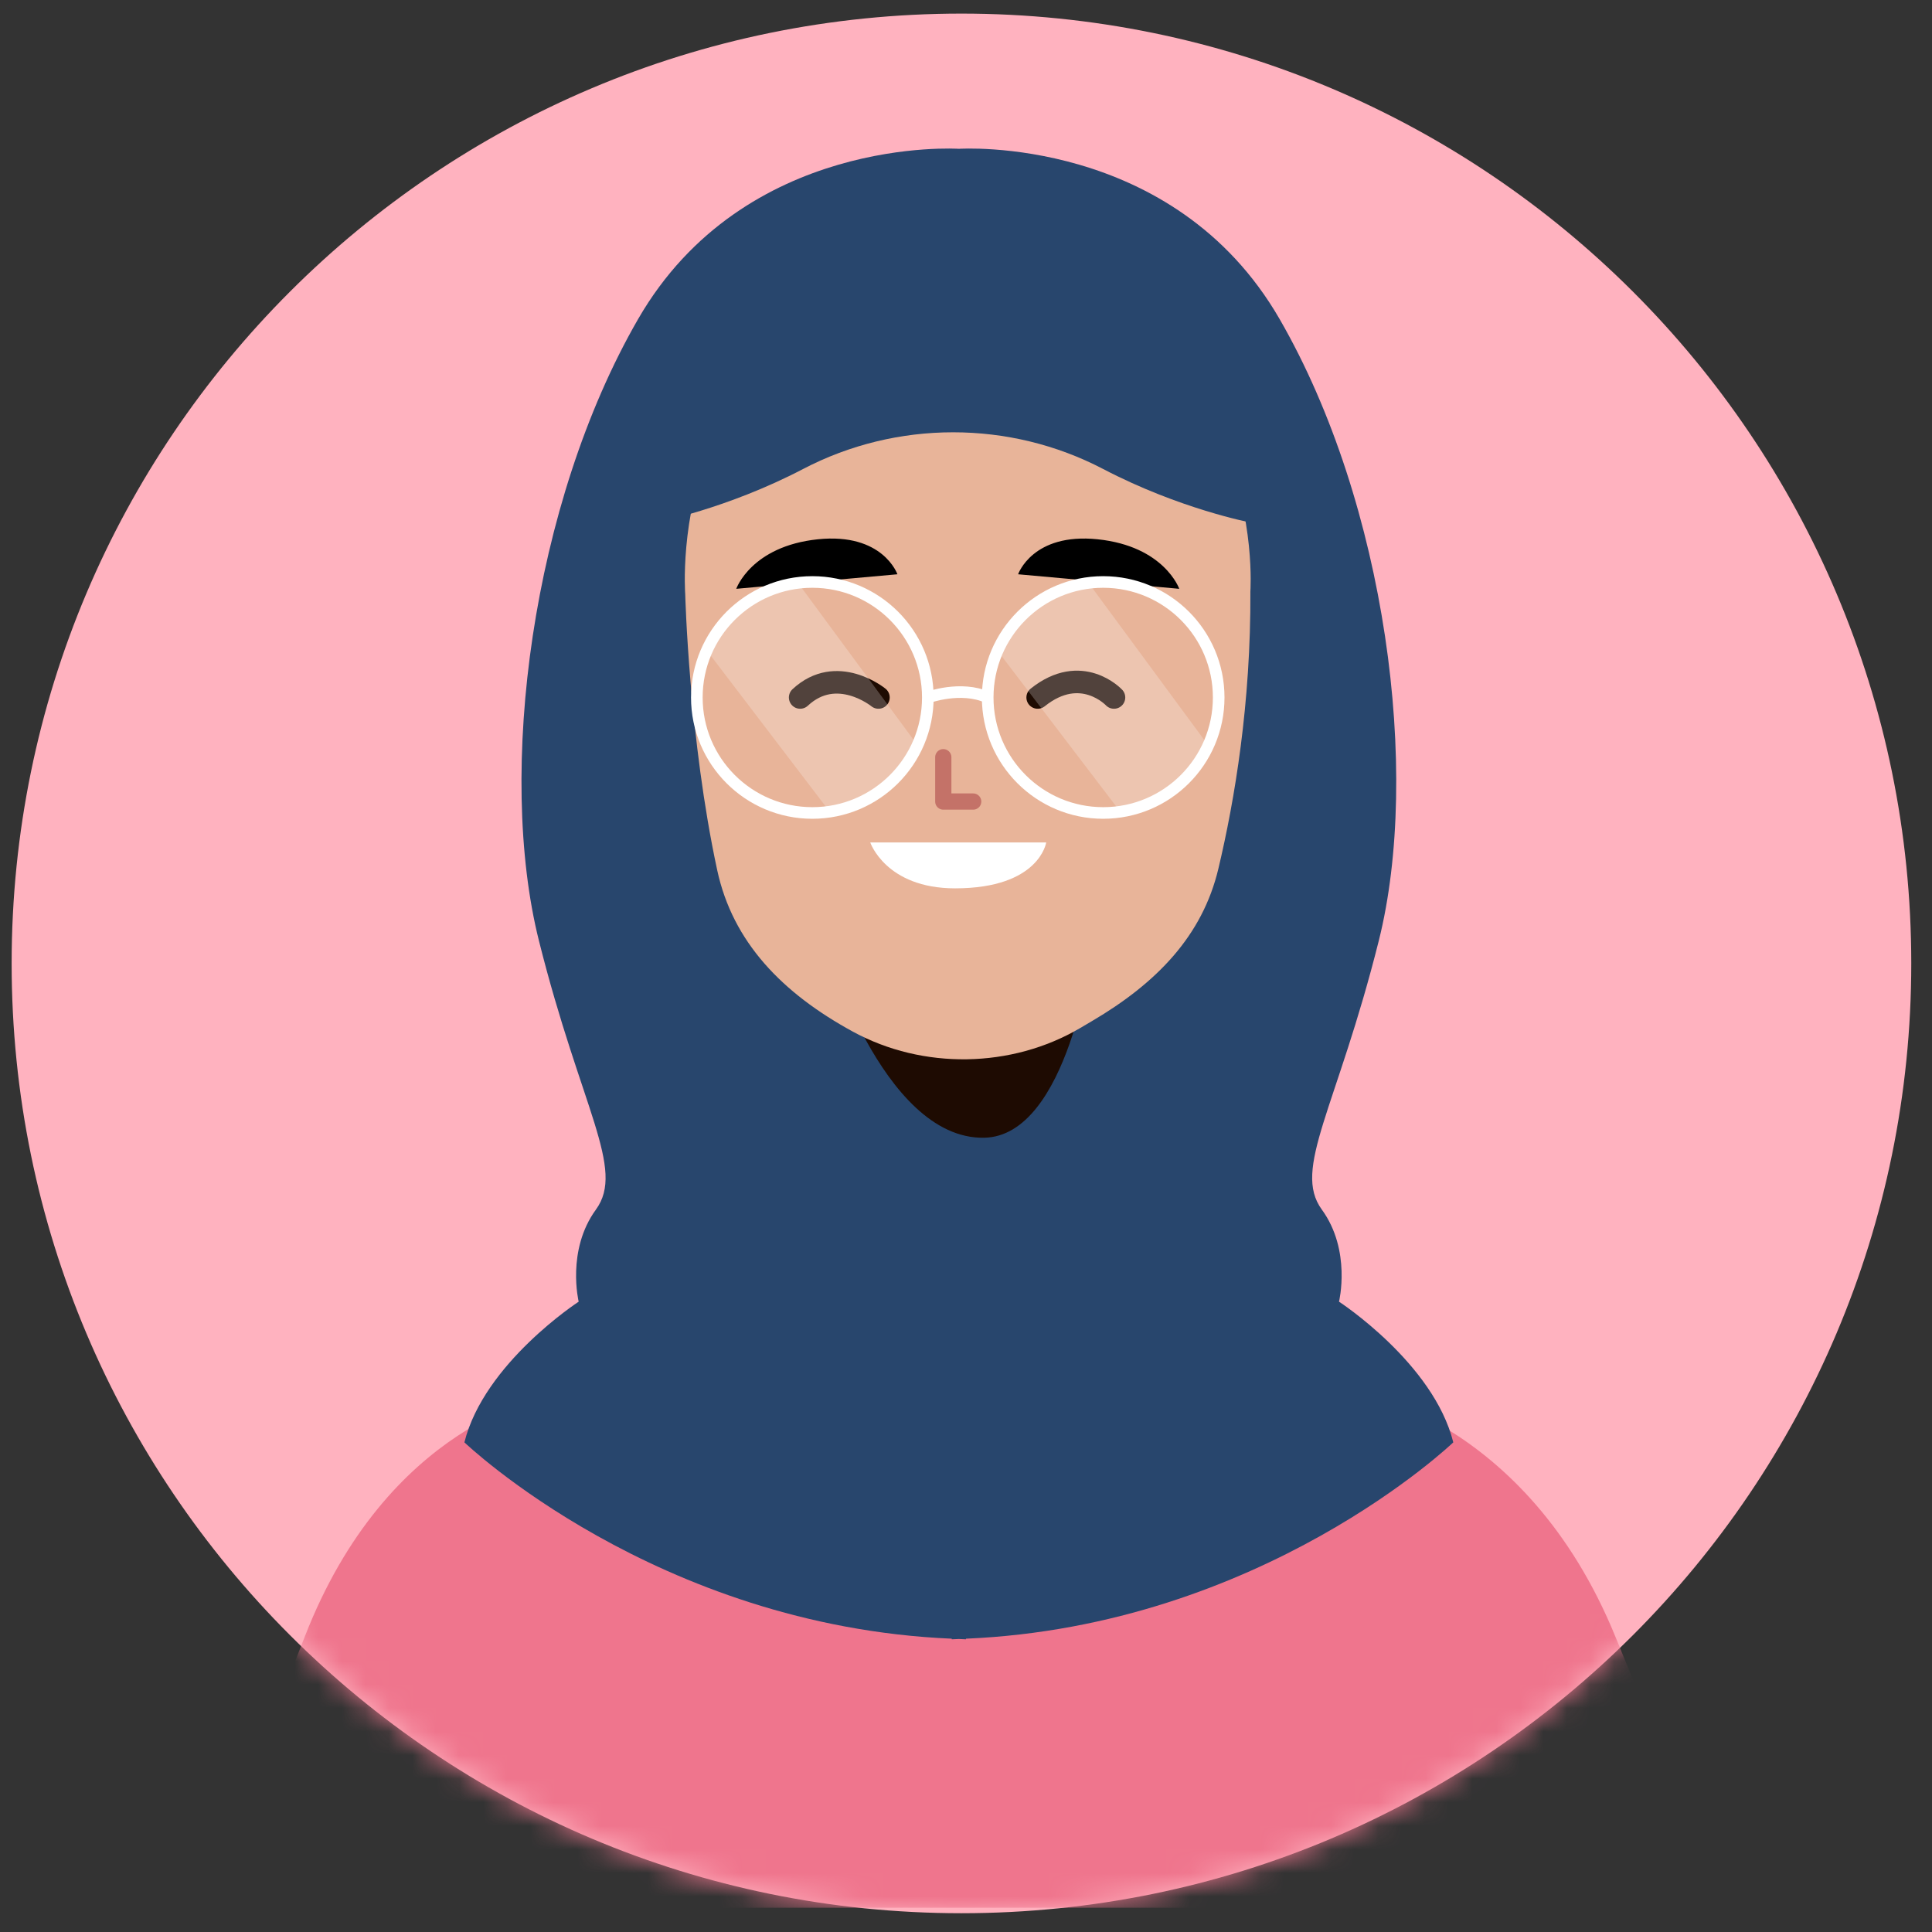 <svg width="82" height="82" viewBox="0 0 82 82" fill="none" xmlns="http://www.w3.org/2000/svg">
<rect x="0" y="0" width="82" height="82" fill="#333333" stroke="none"/>
<path d="M81.12 40.89C81.12 18.626 63.072 0.577 40.807 0.577C18.543 0.577 0.494 18.626 0.494 40.89C0.494 63.154 18.543 81.203 40.807 81.203C63.072 81.203 81.12 63.154 81.12 40.89Z" fill="#FFB2BF"/>
<mask id="mask0_191_5817" style="mask-type:luminance" maskUnits="userSpaceOnUse" x="0" y="0" width="82" height="82">
<path d="M81.12 40.89C81.12 18.626 63.072 0.577 40.807 0.577C18.543 0.577 0.494 18.626 0.494 40.89C0.494 63.154 18.543 81.203 40.807 81.203C63.072 81.203 81.12 63.154 81.12 40.89Z" fill="white"/>
</mask>
<g mask="url(#mask0_191_5817)">
<path d="M53.622 37.704C56.048 37.704 58.015 35.737 58.015 33.311C58.015 30.885 56.048 28.919 53.622 28.919C51.196 28.919 49.23 30.885 49.23 33.311C49.23 35.737 51.196 37.704 53.622 37.704Z" fill="#E8B499"/>
<path d="M56.098 32.623C56.098 32.623 54.328 31.822 52.749 34.903" stroke="#C47268" stroke-width="0.689" stroke-miterlimit="10" stroke-linecap="round" stroke-linejoin="round"/>
<path d="M33.191 33.187C33.26 35.612 31.349 37.634 28.924 37.703C26.5 37.771 24.477 35.861 24.409 33.436C24.341 31.011 26.251 28.989 28.676 28.921C31.101 28.852 33.123 30.762 33.191 33.187Z" fill="#E8B499"/>
<path d="M26.306 32.694C26.306 32.694 28.052 31.843 29.717 34.878" stroke="#C47268" stroke-width="0.689" stroke-miterlimit="10" stroke-linecap="round" stroke-linejoin="round"/>
<path d="M60.556 80.971H20.97L21.041 60.315C21.847 59.816 22.803 59.424 23.758 59.117C26.047 58.39 28.286 58.183 28.286 58.183L40.749 59.438L53.212 58.183C53.212 58.183 54.902 58.34 56.842 58.861C56.849 58.861 56.856 58.868 56.863 58.868C58.075 59.188 59.387 59.659 60.449 60.315L60.556 80.971Z" fill="#EF758D"/>
<path d="M23.81 59.106L38.497 55.247H43.562L56.843 58.861C50.051 65.228 33.193 70.448 24.569 59.402L23.81 59.106Z" fill="#E8B499"/>
<path d="M45.454 42.079C45.454 42.079 43.553 43.824 41.82 44.252C40.087 44.681 38.399 43.368 38.378 43.353C38.356 43.337 36.351 41.834 36.351 41.834L35.538 56.291L35.762 56.532C38.706 59.694 42.945 59.737 45.914 56.637L46.348 56.184L45.454 42.079Z" fill="#E8B499"/>
<path d="M23.808 59.11L22.097 80.971H8.222C9.669 77.577 11.366 73.491 12.928 69.484C16.443 60.429 23.117 59.217 23.758 59.117C23.794 59.11 23.808 59.11 23.808 59.11Z" fill="#EF758D"/>
<path d="M73.369 80.971H59.116L56.842 58.861C56.849 58.861 56.856 58.868 56.863 58.868C57.326 58.925 64.742 60.087 68.57 69.484C70.282 73.691 71.993 77.748 73.369 80.971Z" fill="#EF758D"/>
<path d="M40.997 69.551C53.553 69.02 61.682 61.218 61.682 61.218C60.848 57.857 56.832 55.247 56.832 55.247C56.832 55.247 57.364 53.069 56.102 51.338C54.84 49.606 56.733 47.06 58.521 39.924C60.309 32.788 58.837 21.391 54.314 13.548C49.796 5.713 40.716 6.315 40.697 6.316C40.678 6.315 31.598 5.713 27.08 13.548C22.558 21.391 21.085 32.787 22.873 39.924C24.662 47.06 26.555 49.606 25.293 51.338C24.031 53.069 24.561 55.247 24.561 55.247C24.561 55.247 20.545 57.857 19.711 61.218C19.711 61.218 27.84 69.019 40.396 69.551V69.577C40.497 69.575 40.596 69.568 40.698 69.564C40.799 69.568 40.897 69.575 40.999 69.577L40.997 69.551Z" fill="#28466D"/>
<path d="M54.479 28.256C56.3 20.857 51.779 13.383 44.38 11.562C36.981 9.741 29.507 14.262 27.686 21.661C25.865 29.06 30.387 36.534 37.785 38.355C45.184 40.176 52.658 35.655 54.479 28.256Z" fill="#28466D"/>
<path d="M34.982 39.924C34.982 39.924 37.42 48.372 41.772 48.289C45.349 48.221 46.342 40.344 46.342 40.344L34.982 39.924Z" fill="#1E0B02"/>
<path d="M53.07 25.098C53.094 29.85 52.405 33.955 51.712 36.869C51.033 39.723 49.093 41.723 46.344 43.34L45.843 43.635C42.935 45.346 39.167 45.405 36.197 43.785C33.202 42.151 31.1 39.989 30.441 36.934C29.242 31.378 29.083 25.219 29.083 25.219C29.083 25.219 28.082 12.364 41.019 12.532C53.955 12.699 53.07 25.098 53.07 25.098Z" fill="#E8B499"/>
<path d="M40.036 32.138V34.02H41.305" stroke="#C47268" stroke-width="0.689" stroke-miterlimit="10" stroke-linecap="round" stroke-linejoin="round"/>
<path d="M31.249 24.991L38.089 24.374C38.089 24.374 37.476 22.601 34.711 22.889C31.881 23.184 31.249 24.991 31.249 24.991Z" fill="black"/>
<path d="M50.051 24.991L43.212 24.374C43.212 24.374 43.824 22.601 46.59 22.889C49.42 23.184 50.051 24.991 50.051 24.991Z" fill="black"/>
<path d="M36.936 35.756H44.404C44.404 35.756 44.118 37.704 40.536 37.704C37.597 37.704 36.936 35.756 36.936 35.756Z" fill="white"/>
<path d="M37.284 29.603C37.284 29.603 35.514 28.156 33.961 29.603" stroke="#1E0B02" stroke-width="0.957" stroke-miterlimit="10" stroke-linecap="round" stroke-linejoin="round"/>
<path d="M47.281 29.603C47.281 29.603 45.895 28.119 44.042 29.603" stroke="#1E0B02" stroke-width="0.957" stroke-miterlimit="10" stroke-linecap="round" stroke-linejoin="round"/>
<path opacity="0.23" d="M33.968 24.874L38.981 31.681C38.981 31.681 37.469 34.571 35.061 34.25L30 27.61C30 27.61 31.369 24.691 33.968 24.874Z" fill="white"/>
<path opacity="0.23" d="M46.3 24.874L51.313 31.681C51.313 31.681 49.8 34.571 47.392 34.25L42.332 27.61C42.332 27.61 43.7 24.691 46.3 24.874Z" fill="white"/>
<path d="M39.38 29.603C39.38 32.31 37.185 34.505 34.478 34.505C31.771 34.505 29.576 32.31 29.576 29.603C29.576 26.896 31.771 24.701 34.478 24.701C37.185 24.701 39.38 26.896 39.38 29.603Z" stroke="white" stroke-width="0.493" stroke-miterlimit="10"/>
<path d="M51.725 29.603C51.725 32.31 49.53 34.505 46.823 34.505C44.116 34.505 41.921 32.31 41.921 29.603C41.921 26.896 44.116 24.701 46.823 24.701C49.53 24.701 51.725 26.896 51.725 29.603Z" stroke="white" stroke-width="0.493" stroke-miterlimit="10"/>
<path d="M39.38 29.603C39.38 29.603 40.781 29.088 41.921 29.603" stroke="white" stroke-width="0.493" stroke-miterlimit="10"/>
<path d="M53.07 22.176C51.754 10.054 43.648 10.413 40.453 11.041C37.259 10.413 29.152 10.054 27.837 22.176C27.837 22.176 30.833 21.605 34.087 19.905C38.059 17.829 42.847 17.829 46.82 19.905C50.073 21.605 53.07 22.176 53.07 22.176Z" fill="#28466D"/>
</g>
</svg>
